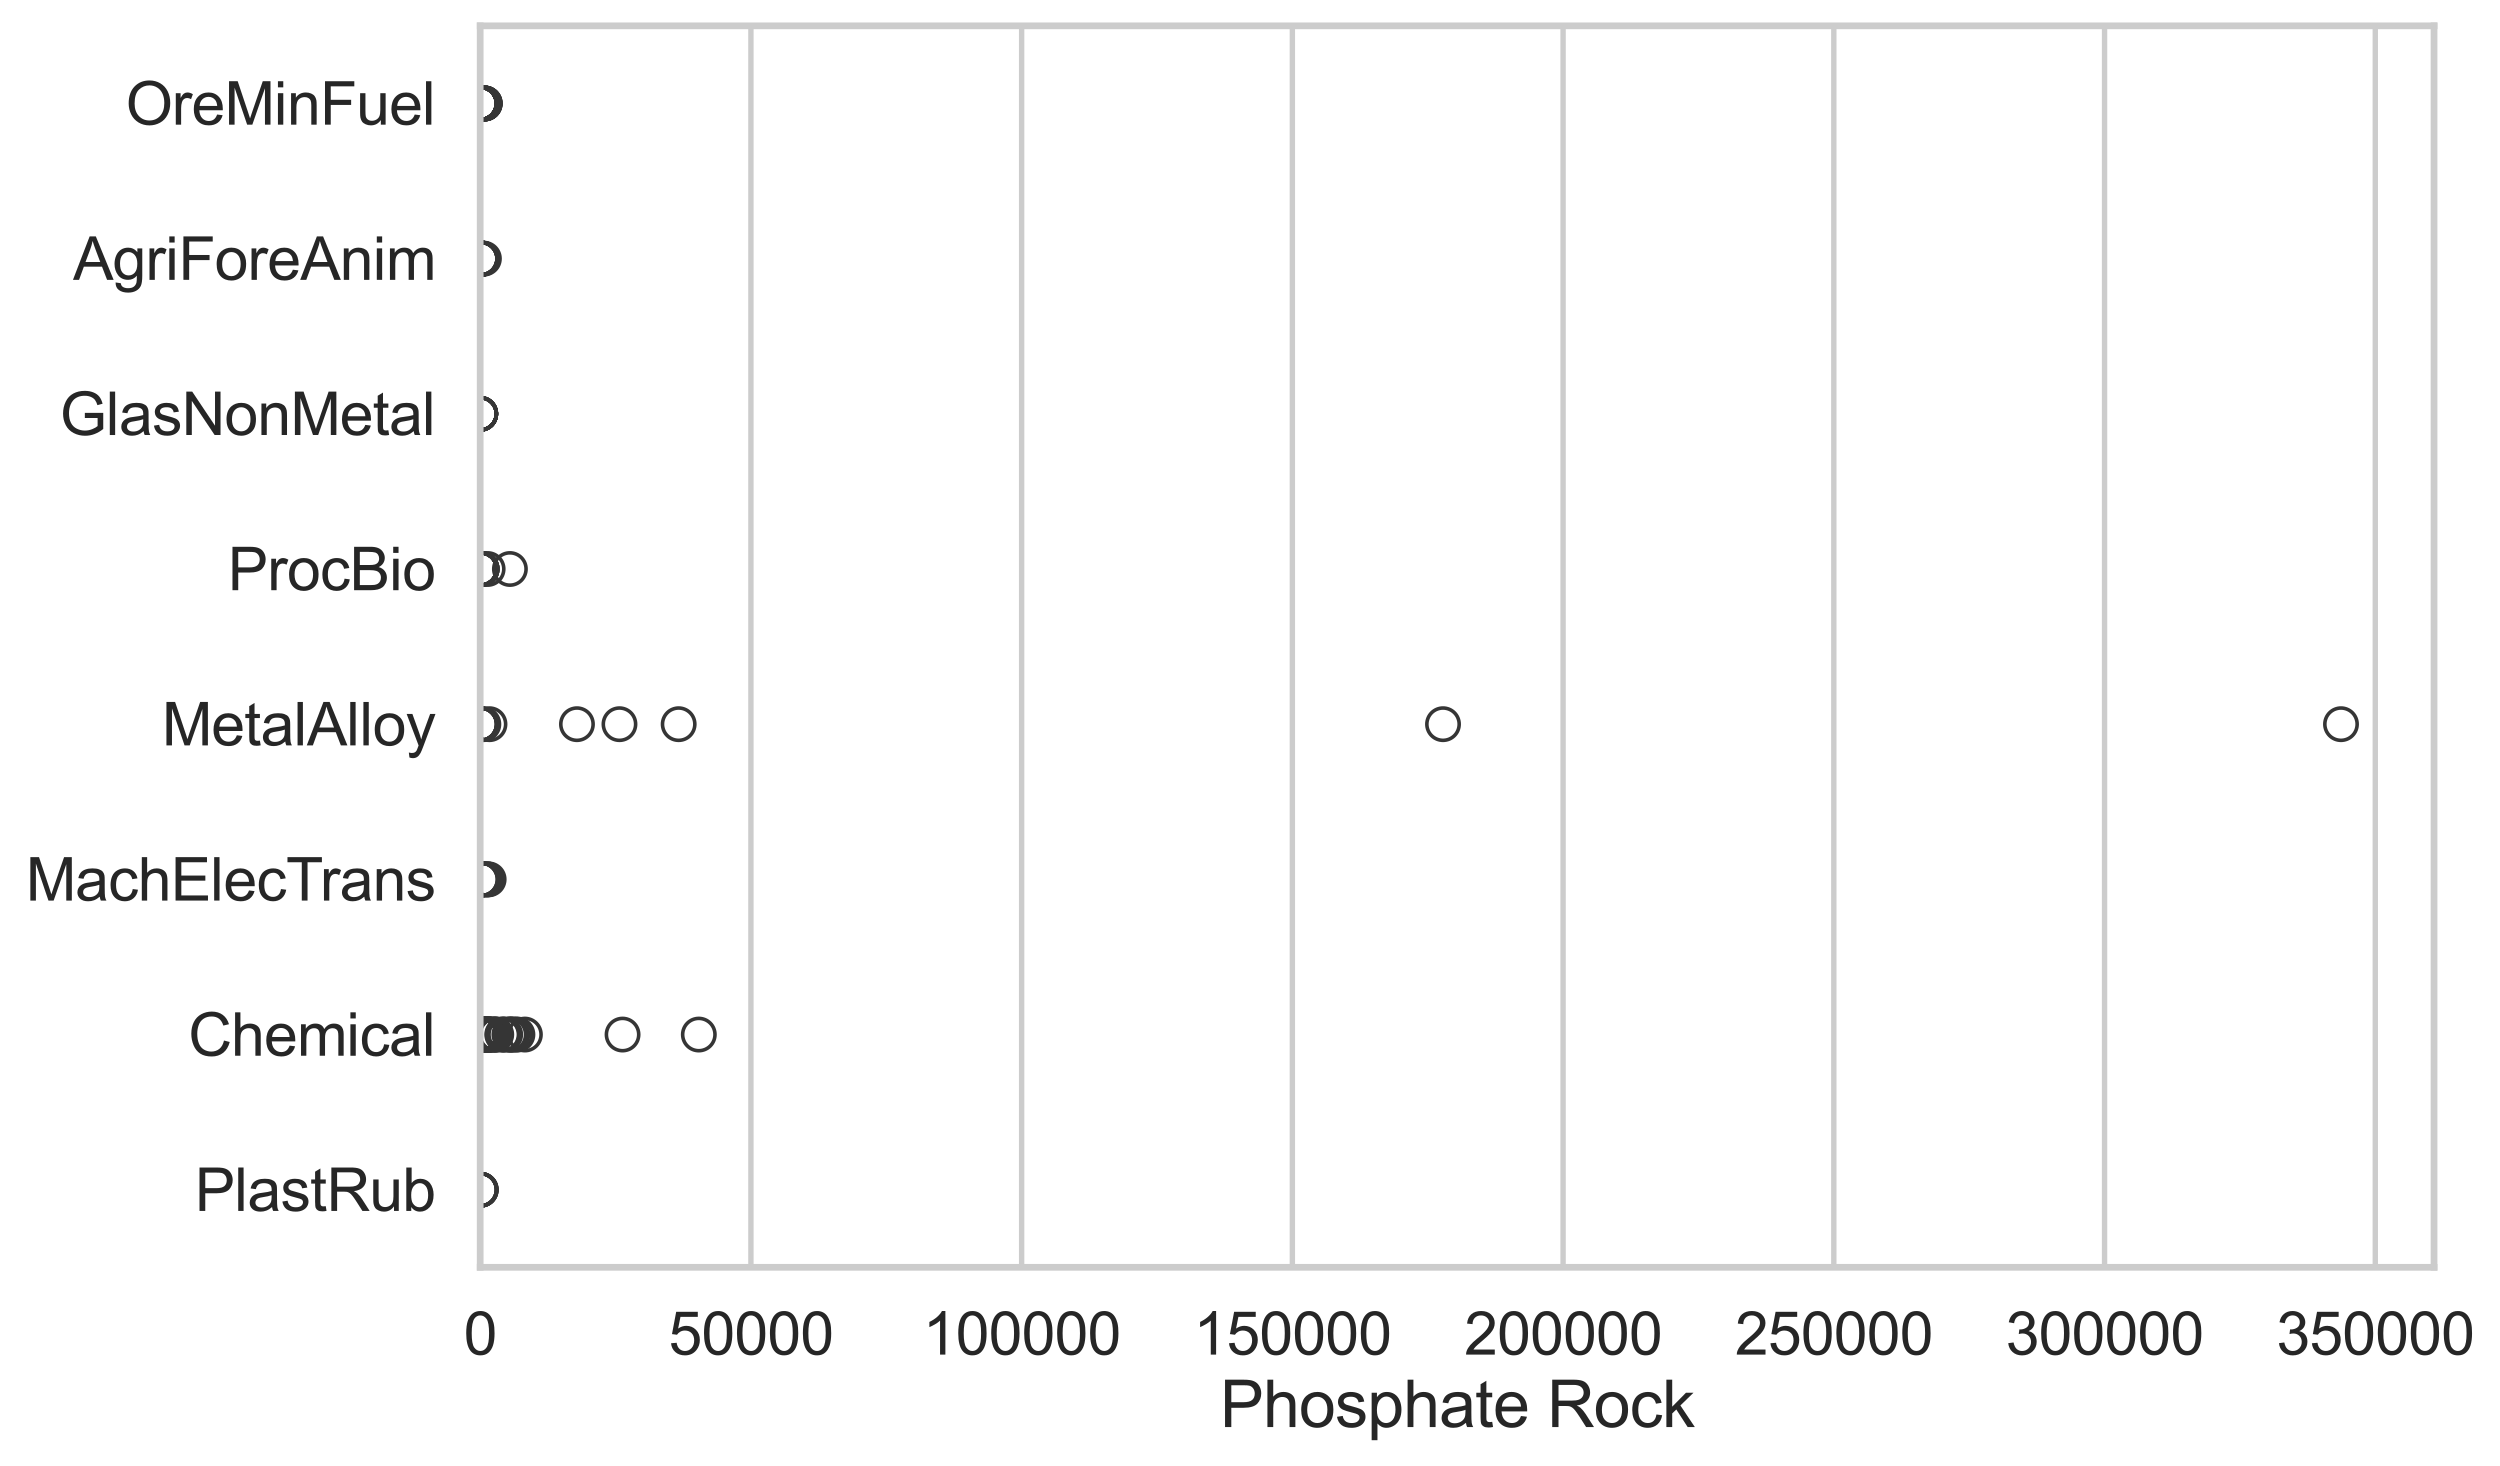 <?xml version="1.0" encoding="utf-8" standalone="no"?>
<!DOCTYPE svg PUBLIC "-//W3C//DTD SVG 1.1//EN"
  "http://www.w3.org/Graphics/SVG/1.1/DTD/svg11.dtd">
<svg xmlns:xlink="http://www.w3.org/1999/xlink" width="696.074pt" height="408.111pt" viewBox="0 0 696.074 408.111" xmlns="http://www.w3.org/2000/svg" version="1.1">
 <defs>
  <style type="text/css">*{stroke-linejoin: round; stroke-linecap: butt}</style>
 </defs>
 <g id="figure_1">
  <g id="patch_1">
   <path d="M 0 408.111 
L 696.074 408.111 
L 696.074 0 
L 0 0 
z
" style="fill: #ffffff"/>
  </g>
  <g id="axes_1">
   <g id="patch_2">
    <path d="M 133.697 352.86 
L 677.707 352.86 
L 677.707 7.2 
L 133.697 7.2 
z
" style="fill: #ffffff"/>
   </g>
   <g id="matplotlib.axis_1">
    <g id="xtick_1">
     <g id="line2d_1">
      <path d="M 133.697 352.86 
L 133.697 7.2 
" clip-path="url(#p3351a16dd7)" style="fill: none; stroke: #cccccc; stroke-width: 1.5; stroke-linecap: round"/>
     </g>
     <g id="text_1">
      <!-- 0 -->
      <g style="fill: #262626" transform="translate(129.109 377.17) scale(0.165 -0.165)">
       <defs>
        <path id="ArialMT-30" d="M 266 2259 
Q 266 3072 433 3567 
Q 600 4063 929 4331 
Q 1259 4600 1759 4600 
Q 2128 4600 2406 4451 
Q 2684 4303 2865 4023 
Q 3047 3744 3150 3342 
Q 3253 2941 3253 2259 
Q 3253 1453 3087 958 
Q 2922 463 2592 192 
Q 2263 -78 1759 -78 
Q 1097 -78 719 397 
Q 266 969 266 2259 
z
M 844 2259 
Q 844 1131 1108 757 
Q 1372 384 1759 384 
Q 2147 384 2411 759 
Q 2675 1134 2675 2259 
Q 2675 3391 2411 3762 
Q 2147 4134 1753 4134 
Q 1366 4134 1134 3806 
Q 844 3388 844 2259 
z
" transform="scale(0.016)"/>
       </defs>
       <use xlink:href="#ArialMT-30"/>
      </g>
     </g>
    </g>
    <g id="xtick_2">
     <g id="line2d_2">
      <path d="M 209.076 352.86 
L 209.076 7.2 
" clip-path="url(#p3351a16dd7)" style="fill: none; stroke: #cccccc; stroke-width: 1.5; stroke-linecap: round"/>
     </g>
     <g id="text_2">
      <!-- 50000 -->
      <g style="fill: #262626" transform="translate(186.137 377.17) scale(0.165 -0.165)">
       <defs>
        <path id="ArialMT-35" d="M 266 1200 
L 856 1250 
Q 922 819 1161 601 
Q 1400 384 1738 384 
Q 2144 384 2425 690 
Q 2706 997 2706 1503 
Q 2706 1984 2436 2262 
Q 2166 2541 1728 2541 
Q 1456 2541 1237 2417 
Q 1019 2294 894 2097 
L 366 2166 
L 809 4519 
L 3088 4519 
L 3088 3981 
L 1259 3981 
L 1013 2750 
Q 1425 3038 1878 3038 
Q 2478 3038 2890 2622 
Q 3303 2206 3303 1553 
Q 3303 931 2941 478 
Q 2500 -78 1738 -78 
Q 1113 -78 717 272 
Q 322 622 266 1200 
z
" transform="scale(0.016)"/>
       </defs>
       <use xlink:href="#ArialMT-35"/>
       <use xlink:href="#ArialMT-30" transform="translate(55.615 0)"/>
       <use xlink:href="#ArialMT-30" transform="translate(111.23 0)"/>
       <use xlink:href="#ArialMT-30" transform="translate(166.846 0)"/>
       <use xlink:href="#ArialMT-30" transform="translate(222.461 0)"/>
      </g>
     </g>
    </g>
    <g id="xtick_3">
     <g id="line2d_3">
      <path d="M 284.454 352.86 
L 284.454 7.2 
" clip-path="url(#p3351a16dd7)" style="fill: none; stroke: #cccccc; stroke-width: 1.5; stroke-linecap: round"/>
     </g>
     <g id="text_3">
      <!-- 100000 -->
      <g style="fill: #262626" transform="translate(256.928 377.17) scale(0.165 -0.165)">
       <defs>
        <path id="ArialMT-31" d="M 2384 0 
L 1822 0 
L 1822 3584 
Q 1619 3391 1289 3197 
Q 959 3003 697 2906 
L 697 3450 
Q 1169 3672 1522 3987 
Q 1875 4303 2022 4600 
L 2384 4600 
L 2384 0 
z
" transform="scale(0.016)"/>
       </defs>
       <use xlink:href="#ArialMT-31"/>
       <use xlink:href="#ArialMT-30" transform="translate(55.615 0)"/>
       <use xlink:href="#ArialMT-30" transform="translate(111.23 0)"/>
       <use xlink:href="#ArialMT-30" transform="translate(166.846 0)"/>
       <use xlink:href="#ArialMT-30" transform="translate(222.461 0)"/>
       <use xlink:href="#ArialMT-30" transform="translate(278.076 0)"/>
      </g>
     </g>
    </g>
    <g id="xtick_4">
     <g id="line2d_4">
      <path d="M 359.833 352.86 
L 359.833 7.2 
" clip-path="url(#p3351a16dd7)" style="fill: none; stroke: #cccccc; stroke-width: 1.5; stroke-linecap: round"/>
     </g>
     <g id="text_4">
      <!-- 150000 -->
      <g style="fill: #262626" transform="translate(332.306 377.17) scale(0.165 -0.165)">
       <use xlink:href="#ArialMT-31"/>
       <use xlink:href="#ArialMT-35" transform="translate(55.615 0)"/>
       <use xlink:href="#ArialMT-30" transform="translate(111.23 0)"/>
       <use xlink:href="#ArialMT-30" transform="translate(166.846 0)"/>
       <use xlink:href="#ArialMT-30" transform="translate(222.461 0)"/>
       <use xlink:href="#ArialMT-30" transform="translate(278.076 0)"/>
      </g>
     </g>
    </g>
    <g id="xtick_5">
     <g id="line2d_5">
      <path d="M 435.212 352.86 
L 435.212 7.2 
" clip-path="url(#p3351a16dd7)" style="fill: none; stroke: #cccccc; stroke-width: 1.5; stroke-linecap: round"/>
     </g>
     <g id="text_5">
      <!-- 200000 -->
      <g style="fill: #262626" transform="translate(407.685 377.17) scale(0.165 -0.165)">
       <defs>
        <path id="ArialMT-32" d="M 3222 541 
L 3222 0 
L 194 0 
Q 188 203 259 391 
Q 375 700 629 1000 
Q 884 1300 1366 1694 
Q 2113 2306 2375 2664 
Q 2638 3022 2638 3341 
Q 2638 3675 2398 3904 
Q 2159 4134 1775 4134 
Q 1369 4134 1125 3890 
Q 881 3647 878 3216 
L 300 3275 
Q 359 3922 746 4261 
Q 1134 4600 1788 4600 
Q 2447 4600 2831 4234 
Q 3216 3869 3216 3328 
Q 3216 3053 3103 2787 
Q 2991 2522 2730 2228 
Q 2469 1934 1863 1422 
Q 1356 997 1212 845 
Q 1069 694 975 541 
L 3222 541 
z
" transform="scale(0.016)"/>
       </defs>
       <use xlink:href="#ArialMT-32"/>
       <use xlink:href="#ArialMT-30" transform="translate(55.615 0)"/>
       <use xlink:href="#ArialMT-30" transform="translate(111.23 0)"/>
       <use xlink:href="#ArialMT-30" transform="translate(166.846 0)"/>
       <use xlink:href="#ArialMT-30" transform="translate(222.461 0)"/>
       <use xlink:href="#ArialMT-30" transform="translate(278.076 0)"/>
      </g>
     </g>
    </g>
    <g id="xtick_6">
     <g id="line2d_6">
      <path d="M 510.59 352.86 
L 510.59 7.2 
" clip-path="url(#p3351a16dd7)" style="fill: none; stroke: #cccccc; stroke-width: 1.5; stroke-linecap: round"/>
     </g>
     <g id="text_6">
      <!-- 250000 -->
      <g style="fill: #262626" transform="translate(483.064 377.17) scale(0.165 -0.165)">
       <use xlink:href="#ArialMT-32"/>
       <use xlink:href="#ArialMT-35" transform="translate(55.615 0)"/>
       <use xlink:href="#ArialMT-30" transform="translate(111.23 0)"/>
       <use xlink:href="#ArialMT-30" transform="translate(166.846 0)"/>
       <use xlink:href="#ArialMT-30" transform="translate(222.461 0)"/>
       <use xlink:href="#ArialMT-30" transform="translate(278.076 0)"/>
      </g>
     </g>
    </g>
    <g id="xtick_7">
     <g id="line2d_7">
      <path d="M 585.969 352.86 
L 585.969 7.2 
" clip-path="url(#p3351a16dd7)" style="fill: none; stroke: #cccccc; stroke-width: 1.5; stroke-linecap: round"/>
     </g>
     <g id="text_7">
      <!-- 300000 -->
      <g style="fill: #262626" transform="translate(558.442 377.17) scale(0.165 -0.165)">
       <defs>
        <path id="ArialMT-33" d="M 269 1209 
L 831 1284 
Q 928 806 1161 595 
Q 1394 384 1728 384 
Q 2125 384 2398 659 
Q 2672 934 2672 1341 
Q 2672 1728 2419 1979 
Q 2166 2231 1775 2231 
Q 1616 2231 1378 2169 
L 1441 2663 
Q 1497 2656 1531 2656 
Q 1891 2656 2178 2843 
Q 2466 3031 2466 3422 
Q 2466 3731 2256 3934 
Q 2047 4138 1716 4138 
Q 1388 4138 1169 3931 
Q 950 3725 888 3313 
L 325 3413 
Q 428 3978 793 4289 
Q 1159 4600 1703 4600 
Q 2078 4600 2393 4439 
Q 2709 4278 2876 4000 
Q 3044 3722 3044 3409 
Q 3044 3113 2884 2869 
Q 2725 2625 2413 2481 
Q 2819 2388 3044 2092 
Q 3269 1797 3269 1353 
Q 3269 753 2831 336 
Q 2394 -81 1725 -81 
Q 1122 -81 723 278 
Q 325 638 269 1209 
z
" transform="scale(0.016)"/>
       </defs>
       <use xlink:href="#ArialMT-33"/>
       <use xlink:href="#ArialMT-30" transform="translate(55.615 0)"/>
       <use xlink:href="#ArialMT-30" transform="translate(111.23 0)"/>
       <use xlink:href="#ArialMT-30" transform="translate(166.846 0)"/>
       <use xlink:href="#ArialMT-30" transform="translate(222.461 0)"/>
       <use xlink:href="#ArialMT-30" transform="translate(278.076 0)"/>
      </g>
     </g>
    </g>
    <g id="xtick_8">
     <g id="line2d_8">
      <path d="M 661.348 352.86 
L 661.348 7.2 
" clip-path="url(#p3351a16dd7)" style="fill: none; stroke: #cccccc; stroke-width: 1.5; stroke-linecap: round"/>
     </g>
     <g id="text_8">
      <!-- 350000 -->
      <g style="fill: #262626" transform="translate(633.821 377.17) scale(0.165 -0.165)">
       <use xlink:href="#ArialMT-33"/>
       <use xlink:href="#ArialMT-35" transform="translate(55.615 0)"/>
       <use xlink:href="#ArialMT-30" transform="translate(111.23 0)"/>
       <use xlink:href="#ArialMT-30" transform="translate(166.846 0)"/>
       <use xlink:href="#ArialMT-30" transform="translate(222.461 0)"/>
       <use xlink:href="#ArialMT-30" transform="translate(278.076 0)"/>
      </g>
     </g>
    </g>
    <g id="text_9">
     <!-- Phosphate Rock -->
     <g style="fill: #262626" transform="translate(339.665 397.334) scale(0.18 -0.18)">
      <defs>
       <path id="ArialMT-50" d="M 494 0 
L 494 4581 
L 2222 4581 
Q 2678 4581 2919 4538 
Q 3256 4481 3484 4323 
Q 3713 4166 3852 3881 
Q 3991 3597 3991 3256 
Q 3991 2672 3619 2267 
Q 3247 1863 2275 1863 
L 1100 1863 
L 1100 0 
L 494 0 
z
M 1100 2403 
L 2284 2403 
Q 2872 2403 3119 2622 
Q 3366 2841 3366 3238 
Q 3366 3525 3220 3729 
Q 3075 3934 2838 4000 
Q 2684 4041 2272 4041 
L 1100 4041 
L 1100 2403 
z
" transform="scale(0.016)"/>
       <path id="ArialMT-68" d="M 422 0 
L 422 4581 
L 984 4581 
L 984 2938 
Q 1378 3394 1978 3394 
Q 2347 3394 2619 3248 
Q 2891 3103 3008 2847 
Q 3125 2591 3125 2103 
L 3125 0 
L 2563 0 
L 2563 2103 
Q 2563 2525 2380 2717 
Q 2197 2909 1863 2909 
Q 1613 2909 1392 2779 
Q 1172 2650 1078 2428 
Q 984 2206 984 1816 
L 984 0 
L 422 0 
z
" transform="scale(0.016)"/>
       <path id="ArialMT-6f" d="M 213 1659 
Q 213 2581 725 3025 
Q 1153 3394 1769 3394 
Q 2453 3394 2887 2945 
Q 3322 2497 3322 1706 
Q 3322 1066 3130 698 
Q 2938 331 2570 128 
Q 2203 -75 1769 -75 
Q 1072 -75 642 372 
Q 213 819 213 1659 
z
M 791 1659 
Q 791 1022 1069 705 
Q 1347 388 1769 388 
Q 2188 388 2466 706 
Q 2744 1025 2744 1678 
Q 2744 2294 2464 2611 
Q 2184 2928 1769 2928 
Q 1347 2928 1069 2612 
Q 791 2297 791 1659 
z
" transform="scale(0.016)"/>
       <path id="ArialMT-73" d="M 197 991 
L 753 1078 
Q 800 744 1014 566 
Q 1228 388 1613 388 
Q 2000 388 2187 545 
Q 2375 703 2375 916 
Q 2375 1106 2209 1216 
Q 2094 1291 1634 1406 
Q 1016 1563 777 1677 
Q 538 1791 414 1992 
Q 291 2194 291 2438 
Q 291 2659 392 2848 
Q 494 3038 669 3163 
Q 800 3259 1026 3326 
Q 1253 3394 1513 3394 
Q 1903 3394 2198 3281 
Q 2494 3169 2634 2976 
Q 2775 2784 2828 2463 
L 2278 2388 
Q 2241 2644 2061 2787 
Q 1881 2931 1553 2931 
Q 1166 2931 1000 2803 
Q 834 2675 834 2503 
Q 834 2394 903 2306 
Q 972 2216 1119 2156 
Q 1203 2125 1616 2013 
Q 2213 1853 2448 1751 
Q 2684 1650 2818 1456 
Q 2953 1263 2953 975 
Q 2953 694 2789 445 
Q 2625 197 2315 61 
Q 2006 -75 1616 -75 
Q 969 -75 630 194 
Q 291 463 197 991 
z
" transform="scale(0.016)"/>
       <path id="ArialMT-70" d="M 422 -1272 
L 422 3319 
L 934 3319 
L 934 2888 
Q 1116 3141 1344 3267 
Q 1572 3394 1897 3394 
Q 2322 3394 2647 3175 
Q 2972 2956 3137 2557 
Q 3303 2159 3303 1684 
Q 3303 1175 3120 767 
Q 2938 359 2589 142 
Q 2241 -75 1856 -75 
Q 1575 -75 1351 44 
Q 1128 163 984 344 
L 984 -1272 
L 422 -1272 
z
M 931 1641 
Q 931 1000 1190 694 
Q 1450 388 1819 388 
Q 2194 388 2461 705 
Q 2728 1022 2728 1688 
Q 2728 2322 2467 2637 
Q 2206 2953 1844 2953 
Q 1484 2953 1207 2617 
Q 931 2281 931 1641 
z
" transform="scale(0.016)"/>
       <path id="ArialMT-61" d="M 2588 409 
Q 2275 144 1986 34 
Q 1697 -75 1366 -75 
Q 819 -75 525 192 
Q 231 459 231 875 
Q 231 1119 342 1320 
Q 453 1522 633 1644 
Q 813 1766 1038 1828 
Q 1203 1872 1538 1913 
Q 2219 1994 2541 2106 
Q 2544 2222 2544 2253 
Q 2544 2597 2384 2738 
Q 2169 2928 1744 2928 
Q 1347 2928 1158 2789 
Q 969 2650 878 2297 
L 328 2372 
Q 403 2725 575 2942 
Q 747 3159 1072 3276 
Q 1397 3394 1825 3394 
Q 2250 3394 2515 3294 
Q 2781 3194 2906 3042 
Q 3031 2891 3081 2659 
Q 3109 2516 3109 2141 
L 3109 1391 
Q 3109 606 3145 398 
Q 3181 191 3288 0 
L 2700 0 
Q 2613 175 2588 409 
z
M 2541 1666 
Q 2234 1541 1622 1453 
Q 1275 1403 1131 1340 
Q 988 1278 909 1158 
Q 831 1038 831 891 
Q 831 666 1001 516 
Q 1172 366 1500 366 
Q 1825 366 2078 508 
Q 2331 650 2450 897 
Q 2541 1088 2541 1459 
L 2541 1666 
z
" transform="scale(0.016)"/>
       <path id="ArialMT-74" d="M 1650 503 
L 1731 6 
Q 1494 -44 1306 -44 
Q 1000 -44 831 53 
Q 663 150 594 308 
Q 525 466 525 972 
L 525 2881 
L 113 2881 
L 113 3319 
L 525 3319 
L 525 4141 
L 1084 4478 
L 1084 3319 
L 1650 3319 
L 1650 2881 
L 1084 2881 
L 1084 941 
Q 1084 700 1114 631 
Q 1144 563 1211 522 
Q 1278 481 1403 481 
Q 1497 481 1650 503 
z
" transform="scale(0.016)"/>
       <path id="ArialMT-65" d="M 2694 1069 
L 3275 997 
Q 3138 488 2766 206 
Q 2394 -75 1816 -75 
Q 1088 -75 661 373 
Q 234 822 234 1631 
Q 234 2469 665 2931 
Q 1097 3394 1784 3394 
Q 2450 3394 2872 2941 
Q 3294 2488 3294 1666 
Q 3294 1616 3291 1516 
L 816 1516 
Q 847 969 1125 678 
Q 1403 388 1819 388 
Q 2128 388 2347 550 
Q 2566 713 2694 1069 
z
M 847 1978 
L 2700 1978 
Q 2663 2397 2488 2606 
Q 2219 2931 1791 2931 
Q 1403 2931 1139 2672 
Q 875 2413 847 1978 
z
" transform="scale(0.016)"/>
       <path id="ArialMT-20" transform="scale(0.016)"/>
       <path id="ArialMT-52" d="M 503 0 
L 503 4581 
L 2534 4581 
Q 3147 4581 3465 4457 
Q 3784 4334 3975 4021 
Q 4166 3709 4166 3331 
Q 4166 2844 3850 2509 
Q 3534 2175 2875 2084 
Q 3116 1969 3241 1856 
Q 3506 1613 3744 1247 
L 4541 0 
L 3778 0 
L 3172 953 
Q 2906 1366 2734 1584 
Q 2563 1803 2427 1890 
Q 2291 1978 2150 2013 
Q 2047 2034 1813 2034 
L 1109 2034 
L 1109 0 
L 503 0 
z
M 1109 2559 
L 2413 2559 
Q 2828 2559 3062 2645 
Q 3297 2731 3419 2920 
Q 3541 3109 3541 3331 
Q 3541 3656 3305 3865 
Q 3069 4075 2559 4075 
L 1109 4075 
L 1109 2559 
z
" transform="scale(0.016)"/>
       <path id="ArialMT-63" d="M 2588 1216 
L 3141 1144 
Q 3050 572 2676 248 
Q 2303 -75 1759 -75 
Q 1078 -75 664 370 
Q 250 816 250 1647 
Q 250 2184 428 2587 
Q 606 2991 970 3192 
Q 1334 3394 1763 3394 
Q 2303 3394 2647 3120 
Q 2991 2847 3088 2344 
L 2541 2259 
Q 2463 2594 2264 2762 
Q 2066 2931 1784 2931 
Q 1359 2931 1093 2626 
Q 828 2322 828 1663 
Q 828 994 1084 691 
Q 1341 388 1753 388 
Q 2084 388 2306 591 
Q 2528 794 2588 1216 
z
" transform="scale(0.016)"/>
       <path id="ArialMT-6b" d="M 425 0 
L 425 4581 
L 988 4581 
L 988 1969 
L 2319 3319 
L 3047 3319 
L 1778 2088 
L 3175 0 
L 2481 0 
L 1384 1697 
L 988 1316 
L 988 0 
L 425 0 
z
" transform="scale(0.016)"/>
      </defs>
      <use xlink:href="#ArialMT-50"/>
      <use xlink:href="#ArialMT-68" transform="translate(66.699 0)"/>
      <use xlink:href="#ArialMT-6f" transform="translate(122.314 0)"/>
      <use xlink:href="#ArialMT-73" transform="translate(177.93 0)"/>
      <use xlink:href="#ArialMT-70" transform="translate(227.93 0)"/>
      <use xlink:href="#ArialMT-68" transform="translate(283.545 0)"/>
      <use xlink:href="#ArialMT-61" transform="translate(339.16 0)"/>
      <use xlink:href="#ArialMT-74" transform="translate(394.775 0)"/>
      <use xlink:href="#ArialMT-65" transform="translate(422.559 0)"/>
      <use xlink:href="#ArialMT-20" transform="translate(478.174 0)"/>
      <use xlink:href="#ArialMT-52" transform="translate(505.957 0)"/>
      <use xlink:href="#ArialMT-6f" transform="translate(578.174 0)"/>
      <use xlink:href="#ArialMT-63" transform="translate(633.789 0)"/>
      <use xlink:href="#ArialMT-6b" transform="translate(683.789 0)"/>
     </g>
    </g>
   </g>
   <g id="matplotlib.axis_2">
    <g id="ytick_1">
     <g id="text_10">
      <!-- OreMinFuel -->
      <g style="fill: #262626" transform="translate(35.013 34.709) scale(0.165 -0.165)">
       <defs>
        <path id="ArialMT-4f" d="M 309 2231 
Q 309 3372 921 4017 
Q 1534 4663 2503 4663 
Q 3138 4663 3647 4359 
Q 4156 4056 4423 3514 
Q 4691 2972 4691 2284 
Q 4691 1588 4409 1038 
Q 4128 488 3612 205 
Q 3097 -78 2500 -78 
Q 1853 -78 1343 234 
Q 834 547 571 1087 
Q 309 1628 309 2231 
z
M 934 2222 
Q 934 1394 1379 917 
Q 1825 441 2497 441 
Q 3181 441 3623 922 
Q 4066 1403 4066 2288 
Q 4066 2847 3877 3264 
Q 3688 3681 3323 3911 
Q 2959 4141 2506 4141 
Q 1863 4141 1398 3698 
Q 934 3256 934 2222 
z
" transform="scale(0.016)"/>
        <path id="ArialMT-72" d="M 416 0 
L 416 3319 
L 922 3319 
L 922 2816 
Q 1116 3169 1280 3281 
Q 1444 3394 1641 3394 
Q 1925 3394 2219 3213 
L 2025 2691 
Q 1819 2813 1613 2813 
Q 1428 2813 1281 2702 
Q 1134 2591 1072 2394 
Q 978 2094 978 1738 
L 978 0 
L 416 0 
z
" transform="scale(0.016)"/>
        <path id="ArialMT-4d" d="M 475 0 
L 475 4581 
L 1388 4581 
L 2472 1338 
Q 2622 884 2691 659 
Q 2769 909 2934 1394 
L 4031 4581 
L 4847 4581 
L 4847 0 
L 4263 0 
L 4263 3834 
L 2931 0 
L 2384 0 
L 1059 3900 
L 1059 0 
L 475 0 
z
" transform="scale(0.016)"/>
        <path id="ArialMT-69" d="M 425 3934 
L 425 4581 
L 988 4581 
L 988 3934 
L 425 3934 
z
M 425 0 
L 425 3319 
L 988 3319 
L 988 0 
L 425 0 
z
" transform="scale(0.016)"/>
        <path id="ArialMT-6e" d="M 422 0 
L 422 3319 
L 928 3319 
L 928 2847 
Q 1294 3394 1984 3394 
Q 2284 3394 2536 3286 
Q 2788 3178 2913 3003 
Q 3038 2828 3088 2588 
Q 3119 2431 3119 2041 
L 3119 0 
L 2556 0 
L 2556 2019 
Q 2556 2363 2490 2533 
Q 2425 2703 2258 2804 
Q 2091 2906 1866 2906 
Q 1506 2906 1245 2678 
Q 984 2450 984 1813 
L 984 0 
L 422 0 
z
" transform="scale(0.016)"/>
        <path id="ArialMT-46" d="M 525 0 
L 525 4581 
L 3616 4581 
L 3616 4041 
L 1131 4041 
L 1131 2622 
L 3281 2622 
L 3281 2081 
L 1131 2081 
L 1131 0 
L 525 0 
z
" transform="scale(0.016)"/>
        <path id="ArialMT-75" d="M 2597 0 
L 2597 488 
Q 2209 -75 1544 -75 
Q 1250 -75 995 37 
Q 741 150 617 320 
Q 494 491 444 738 
Q 409 903 409 1263 
L 409 3319 
L 972 3319 
L 972 1478 
Q 972 1038 1006 884 
Q 1059 663 1231 536 
Q 1403 409 1656 409 
Q 1909 409 2131 539 
Q 2353 669 2445 892 
Q 2538 1116 2538 1541 
L 2538 3319 
L 3100 3319 
L 3100 0 
L 2597 0 
z
" transform="scale(0.016)"/>
        <path id="ArialMT-6c" d="M 409 0 
L 409 4581 
L 972 4581 
L 972 0 
L 409 0 
z
" transform="scale(0.016)"/>
       </defs>
       <use xlink:href="#ArialMT-4f"/>
       <use xlink:href="#ArialMT-72" transform="translate(77.783 0)"/>
       <use xlink:href="#ArialMT-65" transform="translate(111.084 0)"/>
       <use xlink:href="#ArialMT-4d" transform="translate(166.699 0)"/>
       <use xlink:href="#ArialMT-69" transform="translate(250 0)"/>
       <use xlink:href="#ArialMT-6e" transform="translate(272.217 0)"/>
       <use xlink:href="#ArialMT-46" transform="translate(327.832 0)"/>
       <use xlink:href="#ArialMT-75" transform="translate(388.916 0)"/>
       <use xlink:href="#ArialMT-65" transform="translate(444.531 0)"/>
       <use xlink:href="#ArialMT-6c" transform="translate(500.146 0)"/>
      </g>
     </g>
    </g>
    <g id="ytick_2">
     <g id="text_11">
      <!-- AgriForeAnim -->
      <g style="fill: #262626" transform="translate(20.341 77.916) scale(0.165 -0.165)">
       <defs>
        <path id="ArialMT-41" d="M -9 0 
L 1750 4581 
L 2403 4581 
L 4278 0 
L 3588 0 
L 3053 1388 
L 1138 1388 
L 634 0 
L -9 0 
z
M 1313 1881 
L 2866 1881 
L 2388 3150 
Q 2169 3728 2063 4100 
Q 1975 3659 1816 3225 
L 1313 1881 
z
" transform="scale(0.016)"/>
        <path id="ArialMT-67" d="M 319 -275 
L 866 -356 
Q 900 -609 1056 -725 
Q 1266 -881 1628 -881 
Q 2019 -881 2231 -725 
Q 2444 -569 2519 -288 
Q 2563 -116 2559 434 
Q 2191 0 1641 0 
Q 956 0 581 494 
Q 206 988 206 1678 
Q 206 2153 378 2554 
Q 550 2956 876 3175 
Q 1203 3394 1644 3394 
Q 2231 3394 2613 2919 
L 2613 3319 
L 3131 3319 
L 3131 450 
Q 3131 -325 2973 -648 
Q 2816 -972 2473 -1159 
Q 2131 -1347 1631 -1347 
Q 1038 -1347 672 -1080 
Q 306 -813 319 -275 
z
M 784 1719 
Q 784 1066 1043 766 
Q 1303 466 1694 466 
Q 2081 466 2343 764 
Q 2606 1063 2606 1700 
Q 2606 2309 2336 2618 
Q 2066 2928 1684 2928 
Q 1309 2928 1046 2623 
Q 784 2319 784 1719 
z
" transform="scale(0.016)"/>
        <path id="ArialMT-6d" d="M 422 0 
L 422 3319 
L 925 3319 
L 925 2853 
Q 1081 3097 1340 3245 
Q 1600 3394 1931 3394 
Q 2300 3394 2536 3241 
Q 2772 3088 2869 2813 
Q 3263 3394 3894 3394 
Q 4388 3394 4653 3120 
Q 4919 2847 4919 2278 
L 4919 0 
L 4359 0 
L 4359 2091 
Q 4359 2428 4304 2576 
Q 4250 2725 4106 2815 
Q 3963 2906 3769 2906 
Q 3419 2906 3187 2673 
Q 2956 2441 2956 1928 
L 2956 0 
L 2394 0 
L 2394 2156 
Q 2394 2531 2256 2718 
Q 2119 2906 1806 2906 
Q 1569 2906 1367 2781 
Q 1166 2656 1075 2415 
Q 984 2175 984 1722 
L 984 0 
L 422 0 
z
" transform="scale(0.016)"/>
       </defs>
       <use xlink:href="#ArialMT-41"/>
       <use xlink:href="#ArialMT-67" transform="translate(66.699 0)"/>
       <use xlink:href="#ArialMT-72" transform="translate(122.314 0)"/>
       <use xlink:href="#ArialMT-69" transform="translate(155.615 0)"/>
       <use xlink:href="#ArialMT-46" transform="translate(177.832 0)"/>
       <use xlink:href="#ArialMT-6f" transform="translate(238.916 0)"/>
       <use xlink:href="#ArialMT-72" transform="translate(294.531 0)"/>
       <use xlink:href="#ArialMT-65" transform="translate(327.832 0)"/>
       <use xlink:href="#ArialMT-41" transform="translate(383.447 0)"/>
       <use xlink:href="#ArialMT-6e" transform="translate(450.146 0)"/>
       <use xlink:href="#ArialMT-69" transform="translate(505.762 0)"/>
       <use xlink:href="#ArialMT-6d" transform="translate(527.979 0)"/>
      </g>
     </g>
    </g>
    <g id="ytick_3">
     <g id="text_12">
      <!-- GlasNonMetal -->
      <g style="fill: #262626" transform="translate(16.659 121.124) scale(0.165 -0.165)">
       <defs>
        <path id="ArialMT-47" d="M 2638 1797 
L 2638 2334 
L 4578 2338 
L 4578 638 
Q 4131 281 3656 101 
Q 3181 -78 2681 -78 
Q 2006 -78 1454 211 
Q 903 500 622 1047 
Q 341 1594 341 2269 
Q 341 2938 620 3517 
Q 900 4097 1425 4378 
Q 1950 4659 2634 4659 
Q 3131 4659 3532 4498 
Q 3934 4338 4162 4050 
Q 4391 3763 4509 3300 
L 3963 3150 
Q 3859 3500 3706 3700 
Q 3553 3900 3268 4020 
Q 2984 4141 2638 4141 
Q 2222 4141 1919 4014 
Q 1616 3888 1430 3681 
Q 1244 3475 1141 3228 
Q 966 2803 966 2306 
Q 966 1694 1177 1281 
Q 1388 869 1791 669 
Q 2194 469 2647 469 
Q 3041 469 3416 620 
Q 3791 772 3984 944 
L 3984 1797 
L 2638 1797 
z
" transform="scale(0.016)"/>
        <path id="ArialMT-4e" d="M 488 0 
L 488 4581 
L 1109 4581 
L 3516 984 
L 3516 4581 
L 4097 4581 
L 4097 0 
L 3475 0 
L 1069 3600 
L 1069 0 
L 488 0 
z
" transform="scale(0.016)"/>
       </defs>
       <use xlink:href="#ArialMT-47"/>
       <use xlink:href="#ArialMT-6c" transform="translate(77.783 0)"/>
       <use xlink:href="#ArialMT-61" transform="translate(100 0)"/>
       <use xlink:href="#ArialMT-73" transform="translate(155.615 0)"/>
       <use xlink:href="#ArialMT-4e" transform="translate(205.615 0)"/>
       <use xlink:href="#ArialMT-6f" transform="translate(277.832 0)"/>
       <use xlink:href="#ArialMT-6e" transform="translate(333.447 0)"/>
       <use xlink:href="#ArialMT-4d" transform="translate(389.062 0)"/>
       <use xlink:href="#ArialMT-65" transform="translate(472.363 0)"/>
       <use xlink:href="#ArialMT-74" transform="translate(527.979 0)"/>
       <use xlink:href="#ArialMT-61" transform="translate(555.762 0)"/>
       <use xlink:href="#ArialMT-6c" transform="translate(611.377 0)"/>
      </g>
     </g>
    </g>
    <g id="ytick_4">
     <g id="text_13">
      <!-- ProcBio -->
      <g style="fill: #262626" transform="translate(63.424 164.331) scale(0.165 -0.165)">
       <defs>
        <path id="ArialMT-42" d="M 469 0 
L 469 4581 
L 2188 4581 
Q 2713 4581 3030 4442 
Q 3347 4303 3526 4014 
Q 3706 3725 3706 3409 
Q 3706 3116 3547 2856 
Q 3388 2597 3066 2438 
Q 3481 2316 3704 2022 
Q 3928 1728 3928 1328 
Q 3928 1006 3792 729 
Q 3656 453 3456 303 
Q 3256 153 2954 76 
Q 2653 0 2216 0 
L 469 0 
z
M 1075 2656 
L 2066 2656 
Q 2469 2656 2644 2709 
Q 2875 2778 2992 2937 
Q 3109 3097 3109 3338 
Q 3109 3566 3000 3739 
Q 2891 3913 2687 3977 
Q 2484 4041 1991 4041 
L 1075 4041 
L 1075 2656 
z
M 1075 541 
L 2216 541 
Q 2509 541 2628 563 
Q 2838 600 2978 687 
Q 3119 775 3209 942 
Q 3300 1109 3300 1328 
Q 3300 1584 3169 1773 
Q 3038 1963 2805 2039 
Q 2572 2116 2134 2116 
L 1075 2116 
L 1075 541 
z
" transform="scale(0.016)"/>
       </defs>
       <use xlink:href="#ArialMT-50"/>
       <use xlink:href="#ArialMT-72" transform="translate(66.699 0)"/>
       <use xlink:href="#ArialMT-6f" transform="translate(100 0)"/>
       <use xlink:href="#ArialMT-63" transform="translate(155.615 0)"/>
       <use xlink:href="#ArialMT-42" transform="translate(205.615 0)"/>
       <use xlink:href="#ArialMT-69" transform="translate(272.314 0)"/>
       <use xlink:href="#ArialMT-6f" transform="translate(294.531 0)"/>
      </g>
     </g>
    </g>
    <g id="ytick_5">
     <g id="text_14">
      <!-- MetalAlloy -->
      <g style="fill: #262626" transform="translate(45.088 207.539) scale(0.165 -0.165)">
       <defs>
        <path id="ArialMT-79" d="M 397 -1278 
L 334 -750 
Q 519 -800 656 -800 
Q 844 -800 956 -737 
Q 1069 -675 1141 -563 
Q 1194 -478 1313 -144 
Q 1328 -97 1363 -6 
L 103 3319 
L 709 3319 
L 1400 1397 
Q 1534 1031 1641 628 
Q 1738 1016 1872 1384 
L 2581 3319 
L 3144 3319 
L 1881 -56 
Q 1678 -603 1566 -809 
Q 1416 -1088 1222 -1217 
Q 1028 -1347 759 -1347 
Q 597 -1347 397 -1278 
z
" transform="scale(0.016)"/>
       </defs>
       <use xlink:href="#ArialMT-4d"/>
       <use xlink:href="#ArialMT-65" transform="translate(83.301 0)"/>
       <use xlink:href="#ArialMT-74" transform="translate(138.916 0)"/>
       <use xlink:href="#ArialMT-61" transform="translate(166.699 0)"/>
       <use xlink:href="#ArialMT-6c" transform="translate(222.314 0)"/>
       <use xlink:href="#ArialMT-41" transform="translate(244.531 0)"/>
       <use xlink:href="#ArialMT-6c" transform="translate(311.23 0)"/>
       <use xlink:href="#ArialMT-6c" transform="translate(333.447 0)"/>
       <use xlink:href="#ArialMT-6f" transform="translate(355.664 0)"/>
       <use xlink:href="#ArialMT-79" transform="translate(411.279 0)"/>
      </g>
     </g>
    </g>
    <g id="ytick_6">
     <g id="text_15">
      <!-- MachElecTrans -->
      <g style="fill: #262626" transform="translate(7.2 250.746) scale(0.165 -0.165)">
       <defs>
        <path id="ArialMT-45" d="M 506 0 
L 506 4581 
L 3819 4581 
L 3819 4041 
L 1113 4041 
L 1113 2638 
L 3647 2638 
L 3647 2100 
L 1113 2100 
L 1113 541 
L 3925 541 
L 3925 0 
L 506 0 
z
" transform="scale(0.016)"/>
        <path id="ArialMT-54" d="M 1659 0 
L 1659 4041 
L 150 4041 
L 150 4581 
L 3781 4581 
L 3781 4041 
L 2266 4041 
L 2266 0 
L 1659 0 
z
" transform="scale(0.016)"/>
       </defs>
       <use xlink:href="#ArialMT-4d"/>
       <use xlink:href="#ArialMT-61" transform="translate(83.301 0)"/>
       <use xlink:href="#ArialMT-63" transform="translate(138.916 0)"/>
       <use xlink:href="#ArialMT-68" transform="translate(188.916 0)"/>
       <use xlink:href="#ArialMT-45" transform="translate(244.531 0)"/>
       <use xlink:href="#ArialMT-6c" transform="translate(311.23 0)"/>
       <use xlink:href="#ArialMT-65" transform="translate(333.447 0)"/>
       <use xlink:href="#ArialMT-63" transform="translate(389.062 0)"/>
       <use xlink:href="#ArialMT-54" transform="translate(439.062 0)"/>
       <use xlink:href="#ArialMT-72" transform="translate(496.396 0)"/>
       <use xlink:href="#ArialMT-61" transform="translate(529.697 0)"/>
       <use xlink:href="#ArialMT-6e" transform="translate(585.312 0)"/>
       <use xlink:href="#ArialMT-73" transform="translate(640.928 0)"/>
      </g>
     </g>
    </g>
    <g id="ytick_7">
     <g id="text_16">
      <!-- Chemical -->
      <g style="fill: #262626" transform="translate(52.428 293.954) scale(0.165 -0.165)">
       <defs>
        <path id="ArialMT-43" d="M 3763 1606 
L 4369 1453 
Q 4178 706 3683 314 
Q 3188 -78 2472 -78 
Q 1731 -78 1267 223 
Q 803 525 561 1097 
Q 319 1669 319 2325 
Q 319 3041 592 3573 
Q 866 4106 1370 4382 
Q 1875 4659 2481 4659 
Q 3169 4659 3637 4309 
Q 4106 3959 4291 3325 
L 3694 3184 
Q 3534 3684 3231 3912 
Q 2928 4141 2469 4141 
Q 1941 4141 1586 3887 
Q 1231 3634 1087 3207 
Q 944 2781 944 2328 
Q 944 1744 1114 1308 
Q 1284 872 1643 656 
Q 2003 441 2422 441 
Q 2931 441 3284 734 
Q 3638 1028 3763 1606 
z
" transform="scale(0.016)"/>
       </defs>
       <use xlink:href="#ArialMT-43"/>
       <use xlink:href="#ArialMT-68" transform="translate(72.217 0)"/>
       <use xlink:href="#ArialMT-65" transform="translate(127.832 0)"/>
       <use xlink:href="#ArialMT-6d" transform="translate(183.447 0)"/>
       <use xlink:href="#ArialMT-69" transform="translate(266.748 0)"/>
       <use xlink:href="#ArialMT-63" transform="translate(288.965 0)"/>
       <use xlink:href="#ArialMT-61" transform="translate(338.965 0)"/>
       <use xlink:href="#ArialMT-6c" transform="translate(394.58 0)"/>
      </g>
     </g>
    </g>
    <g id="ytick_8">
     <g id="text_17">
      <!-- PlastRub -->
      <g style="fill: #262626" transform="translate(54.248 337.161) scale(0.165 -0.165)">
       <defs>
        <path id="ArialMT-62" d="M 941 0 
L 419 0 
L 419 4581 
L 981 4581 
L 981 2947 
Q 1338 3394 1891 3394 
Q 2197 3394 2470 3270 
Q 2744 3147 2920 2923 
Q 3097 2700 3197 2384 
Q 3297 2069 3297 1709 
Q 3297 856 2875 390 
Q 2453 -75 1863 -75 
Q 1275 -75 941 416 
L 941 0 
z
M 934 1684 
Q 934 1088 1097 822 
Q 1363 388 1816 388 
Q 2184 388 2453 708 
Q 2722 1028 2722 1663 
Q 2722 2313 2464 2622 
Q 2206 2931 1841 2931 
Q 1472 2931 1203 2611 
Q 934 2291 934 1684 
z
" transform="scale(0.016)"/>
       </defs>
       <use xlink:href="#ArialMT-50"/>
       <use xlink:href="#ArialMT-6c" transform="translate(66.699 0)"/>
       <use xlink:href="#ArialMT-61" transform="translate(88.916 0)"/>
       <use xlink:href="#ArialMT-73" transform="translate(144.531 0)"/>
       <use xlink:href="#ArialMT-74" transform="translate(194.531 0)"/>
       <use xlink:href="#ArialMT-52" transform="translate(222.314 0)"/>
       <use xlink:href="#ArialMT-75" transform="translate(294.531 0)"/>
       <use xlink:href="#ArialMT-62" transform="translate(350.146 0)"/>
      </g>
     </g>
    </g>
   </g>
   <g id="patch_3">
    <path d="M 133.697 11.521 
L 133.697 46.087 
L 133.698 46.087 
L 133.698 11.521 
L 133.697 11.521 
z
" clip-path="url(#p3351a16dd7)" style="fill: #ca74db; stroke: #353535; stroke-linejoin: miter"/>
   </g>
   <g id="line2d_9">
    <path d="M 133.697 28.804 
L 133.697 28.804 
" clip-path="url(#p3351a16dd7)" style="fill: none; stroke: #353535"/>
   </g>
   <g id="line2d_10">
    <path d="M 133.698 28.804 
L 133.699 28.804 
" clip-path="url(#p3351a16dd7)" style="fill: none; stroke: #353535"/>
   </g>
   <g id="line2d_11">
    <path d="M 133.697 20.162 
L 133.697 37.445 
" clip-path="url(#p3351a16dd7)" style="fill: none; stroke: #353535; stroke-linecap: round"/>
   </g>
   <g id="line2d_12">
    <path d="M 133.699 20.162 
L 133.699 37.445 
" clip-path="url(#p3351a16dd7)" style="fill: none; stroke: #353535; stroke-linecap: round"/>
   </g>
   <g id="line2d_13">
    <defs>
     <path id="mdb31d591d0" d="M 0 4.5 
C 1.193 4.5 2.338 4.026 3.182 3.182 
C 4.026 2.338 4.5 1.193 4.5 0 
C 4.5 -1.193 4.026 -2.338 3.182 -3.182 
C 2.338 -4.026 1.193 -4.5 0 -4.5 
C -1.193 -4.5 -2.338 -4.026 -3.182 -3.182 
C -4.026 -2.338 -4.5 -1.193 -4.5 0 
C -4.5 1.193 -4.026 2.338 -3.182 3.182 
C -2.338 4.026 -1.193 4.5 0 4.5 
z
" style="stroke: #353535"/>
    </defs>
    <g clip-path="url(#p3351a16dd7)">
     <use xlink:href="#mdb31d591d0" x="133.722" y="28.804" style="fill-opacity: 0; stroke: #353535"/>
     <use xlink:href="#mdb31d591d0" x="134.874" y="28.804" style="fill-opacity: 0; stroke: #353535"/>
     <use xlink:href="#mdb31d591d0" x="133.752" y="28.804" style="fill-opacity: 0; stroke: #353535"/>
     <use xlink:href="#mdb31d591d0" x="134.721" y="28.804" style="fill-opacity: 0; stroke: #353535"/>
     <use xlink:href="#mdb31d591d0" x="133.704" y="28.804" style="fill-opacity: 0; stroke: #353535"/>
     <use xlink:href="#mdb31d591d0" x="133.701" y="28.804" style="fill-opacity: 0; stroke: #353535"/>
     <use xlink:href="#mdb31d591d0" x="133.7" y="28.804" style="fill-opacity: 0; stroke: #353535"/>
     <use xlink:href="#mdb31d591d0" x="133.765" y="28.804" style="fill-opacity: 0; stroke: #353535"/>
     <use xlink:href="#mdb31d591d0" x="133.7" y="28.804" style="fill-opacity: 0; stroke: #353535"/>
     <use xlink:href="#mdb31d591d0" x="133.733" y="28.804" style="fill-opacity: 0; stroke: #353535"/>
     <use xlink:href="#mdb31d591d0" x="133.759" y="28.804" style="fill-opacity: 0; stroke: #353535"/>
     <use xlink:href="#mdb31d591d0" x="134.968" y="28.804" style="fill-opacity: 0; stroke: #353535"/>
     <use xlink:href="#mdb31d591d0" x="133.752" y="28.804" style="fill-opacity: 0; stroke: #353535"/>
     <use xlink:href="#mdb31d591d0" x="133.722" y="28.804" style="fill-opacity: 0; stroke: #353535"/>
     <use xlink:href="#mdb31d591d0" x="133.708" y="28.804" style="fill-opacity: 0; stroke: #353535"/>
     <use xlink:href="#mdb31d591d0" x="134.901" y="28.804" style="fill-opacity: 0; stroke: #353535"/>
     <use xlink:href="#mdb31d591d0" x="134.834" y="28.804" style="fill-opacity: 0; stroke: #353535"/>
     <use xlink:href="#mdb31d591d0" x="133.83" y="28.804" style="fill-opacity: 0; stroke: #353535"/>
     <use xlink:href="#mdb31d591d0" x="134.722" y="28.804" style="fill-opacity: 0; stroke: #353535"/>
     <use xlink:href="#mdb31d591d0" x="133.716" y="28.804" style="fill-opacity: 0; stroke: #353535"/>
     <use xlink:href="#mdb31d591d0" x="133.7" y="28.804" style="fill-opacity: 0; stroke: #353535"/>
     <use xlink:href="#mdb31d591d0" x="134.867" y="28.804" style="fill-opacity: 0; stroke: #353535"/>
     <use xlink:href="#mdb31d591d0" x="134.968" y="28.804" style="fill-opacity: 0; stroke: #353535"/>
     <use xlink:href="#mdb31d591d0" x="133.817" y="28.804" style="fill-opacity: 0; stroke: #353535"/>
     <use xlink:href="#mdb31d591d0" x="133.757" y="28.804" style="fill-opacity: 0; stroke: #353535"/>
     <use xlink:href="#mdb31d591d0" x="133.742" y="28.804" style="fill-opacity: 0; stroke: #353535"/>
     <use xlink:href="#mdb31d591d0" x="134.721" y="28.804" style="fill-opacity: 0; stroke: #353535"/>
     <use xlink:href="#mdb31d591d0" x="134.867" y="28.804" style="fill-opacity: 0; stroke: #353535"/>
     <use xlink:href="#mdb31d591d0" x="134.795" y="28.804" style="fill-opacity: 0; stroke: #353535"/>
     <use xlink:href="#mdb31d591d0" x="134.572" y="28.804" style="fill-opacity: 0; stroke: #353535"/>
     <use xlink:href="#mdb31d591d0" x="133.708" y="28.804" style="fill-opacity: 0; stroke: #353535"/>
    </g>
   </g>
   <g id="patch_4">
    <path d="M 133.698 54.728 
L 133.698 89.294 
L 133.763 89.294 
L 133.763 54.728 
L 133.698 54.728 
z
" clip-path="url(#p3351a16dd7)" style="fill: #5ca236; stroke: #353535; stroke-linejoin: miter"/>
   </g>
   <g id="line2d_14">
    <path d="M 133.698 72.011 
L 133.697 72.011 
" clip-path="url(#p3351a16dd7)" style="fill: none; stroke: #353535"/>
   </g>
   <g id="line2d_15">
    <path d="M 133.763 72.011 
L 133.85 72.011 
" clip-path="url(#p3351a16dd7)" style="fill: none; stroke: #353535"/>
   </g>
   <g id="line2d_16">
    <path d="M 133.697 63.37 
L 133.697 80.653 
" clip-path="url(#p3351a16dd7)" style="fill: none; stroke: #353535; stroke-linecap: round"/>
   </g>
   <g id="line2d_17">
    <path d="M 133.85 63.37 
L 133.85 80.653 
" clip-path="url(#p3351a16dd7)" style="fill: none; stroke: #353535; stroke-linecap: round"/>
   </g>
   <g id="line2d_18">
    <g clip-path="url(#p3351a16dd7)">
     <use xlink:href="#mdb31d591d0" x="133.9" y="72.011" style="fill-opacity: 0; stroke: #353535"/>
     <use xlink:href="#mdb31d591d0" x="134.017" y="72.011" style="fill-opacity: 0; stroke: #353535"/>
     <use xlink:href="#mdb31d591d0" x="134.056" y="72.011" style="fill-opacity: 0; stroke: #353535"/>
     <use xlink:href="#mdb31d591d0" x="134.729" y="72.011" style="fill-opacity: 0; stroke: #353535"/>
     <use xlink:href="#mdb31d591d0" x="134.249" y="72.011" style="fill-opacity: 0; stroke: #353535"/>
     <use xlink:href="#mdb31d591d0" x="133.875" y="72.011" style="fill-opacity: 0; stroke: #353535"/>
     <use xlink:href="#mdb31d591d0" x="133.868" y="72.011" style="fill-opacity: 0; stroke: #353535"/>
     <use xlink:href="#mdb31d591d0" x="134.13" y="72.011" style="fill-opacity: 0; stroke: #353535"/>
     <use xlink:href="#mdb31d591d0" x="134.189" y="72.011" style="fill-opacity: 0; stroke: #353535"/>
     <use xlink:href="#mdb31d591d0" x="134.188" y="72.011" style="fill-opacity: 0; stroke: #353535"/>
     <use xlink:href="#mdb31d591d0" x="134.136" y="72.011" style="fill-opacity: 0; stroke: #353535"/>
     <use xlink:href="#mdb31d591d0" x="134.248" y="72.011" style="fill-opacity: 0; stroke: #353535"/>
     <use xlink:href="#mdb31d591d0" x="133.873" y="72.011" style="fill-opacity: 0; stroke: #353535"/>
     <use xlink:href="#mdb31d591d0" x="134.278" y="72.011" style="fill-opacity: 0; stroke: #353535"/>
     <use xlink:href="#mdb31d591d0" x="134.056" y="72.011" style="fill-opacity: 0; stroke: #353535"/>
     <use xlink:href="#mdb31d591d0" x="134.221" y="72.011" style="fill-opacity: 0; stroke: #353535"/>
     <use xlink:href="#mdb31d591d0" x="133.938" y="72.011" style="fill-opacity: 0; stroke: #353535"/>
     <use xlink:href="#mdb31d591d0" x="133.89" y="72.011" style="fill-opacity: 0; stroke: #353535"/>
     <use xlink:href="#mdb31d591d0" x="133.889" y="72.011" style="fill-opacity: 0; stroke: #353535"/>
     <use xlink:href="#mdb31d591d0" x="134.236" y="72.011" style="fill-opacity: 0; stroke: #353535"/>
     <use xlink:href="#mdb31d591d0" x="134.128" y="72.011" style="fill-opacity: 0; stroke: #353535"/>
    </g>
   </g>
   <g id="patch_5">
    <path d="M 133.697 97.936 
L 133.697 132.502 
L 133.697 132.502 
L 133.697 97.936 
L 133.697 97.936 
z
" clip-path="url(#p3351a16dd7)" style="fill: #68afd7; stroke: #353535; stroke-linejoin: miter"/>
   </g>
   <g id="line2d_19">
    <path d="M 133.697 115.219 
L 133.697 115.219 
" clip-path="url(#p3351a16dd7)" style="fill: none; stroke: #353535"/>
   </g>
   <g id="line2d_20">
    <path d="M 133.697 115.219 
L 133.698 115.219 
" clip-path="url(#p3351a16dd7)" style="fill: none; stroke: #353535"/>
   </g>
   <g id="line2d_21">
    <path d="M 133.697 106.577 
L 133.697 123.86 
" clip-path="url(#p3351a16dd7)" style="fill: none; stroke: #353535; stroke-linecap: round"/>
   </g>
   <g id="line2d_22">
    <path d="M 133.698 106.577 
L 133.698 123.86 
" clip-path="url(#p3351a16dd7)" style="fill: none; stroke: #353535; stroke-linecap: round"/>
   </g>
   <g id="line2d_23">
    <g clip-path="url(#p3351a16dd7)">
     <use xlink:href="#mdb31d591d0" x="133.699" y="115.219" style="fill-opacity: 0; stroke: #353535"/>
     <use xlink:href="#mdb31d591d0" x="133.7" y="115.219" style="fill-opacity: 0; stroke: #353535"/>
     <use xlink:href="#mdb31d591d0" x="133.713" y="115.219" style="fill-opacity: 0; stroke: #353535"/>
     <use xlink:href="#mdb31d591d0" x="133.699" y="115.219" style="fill-opacity: 0; stroke: #353535"/>
     <use xlink:href="#mdb31d591d0" x="133.71" y="115.219" style="fill-opacity: 0; stroke: #353535"/>
     <use xlink:href="#mdb31d591d0" x="133.699" y="115.219" style="fill-opacity: 0; stroke: #353535"/>
     <use xlink:href="#mdb31d591d0" x="133.698" y="115.219" style="fill-opacity: 0; stroke: #353535"/>
     <use xlink:href="#mdb31d591d0" x="133.699" y="115.219" style="fill-opacity: 0; stroke: #353535"/>
     <use xlink:href="#mdb31d591d0" x="133.698" y="115.219" style="fill-opacity: 0; stroke: #353535"/>
     <use xlink:href="#mdb31d591d0" x="133.7" y="115.219" style="fill-opacity: 0; stroke: #353535"/>
     <use xlink:href="#mdb31d591d0" x="133.7" y="115.219" style="fill-opacity: 0; stroke: #353535"/>
     <use xlink:href="#mdb31d591d0" x="133.698" y="115.219" style="fill-opacity: 0; stroke: #353535"/>
     <use xlink:href="#mdb31d591d0" x="133.699" y="115.219" style="fill-opacity: 0; stroke: #353535"/>
     <use xlink:href="#mdb31d591d0" x="133.699" y="115.219" style="fill-opacity: 0; stroke: #353535"/>
    </g>
   </g>
   <g id="patch_6">
    <path d="M 133.697 141.143 
L 133.697 175.709 
L 133.73 175.709 
L 133.73 141.143 
L 133.697 141.143 
z
" clip-path="url(#p3351a16dd7)" style="fill: #daac58; stroke: #353535; stroke-linejoin: miter"/>
   </g>
   <g id="line2d_24">
    <path d="M 133.697 158.426 
L 133.697 158.426 
" clip-path="url(#p3351a16dd7)" style="fill: none; stroke: #353535"/>
   </g>
   <g id="line2d_25">
    <path d="M 133.73 158.426 
L 133.773 158.426 
" clip-path="url(#p3351a16dd7)" style="fill: none; stroke: #353535"/>
   </g>
   <g id="line2d_26">
    <path d="M 133.697 149.785 
L 133.697 167.068 
" clip-path="url(#p3351a16dd7)" style="fill: none; stroke: #353535; stroke-linecap: round"/>
   </g>
   <g id="line2d_27">
    <path d="M 133.773 149.785 
L 133.773 167.068 
" clip-path="url(#p3351a16dd7)" style="fill: none; stroke: #353535; stroke-linecap: round"/>
   </g>
   <g id="line2d_28">
    <g clip-path="url(#p3351a16dd7)">
     <use xlink:href="#mdb31d591d0" x="133.8" y="158.426" style="fill-opacity: 0; stroke: #353535"/>
     <use xlink:href="#mdb31d591d0" x="133.789" y="158.426" style="fill-opacity: 0; stroke: #353535"/>
     <use xlink:href="#mdb31d591d0" x="133.906" y="158.426" style="fill-opacity: 0; stroke: #353535"/>
     <use xlink:href="#mdb31d591d0" x="133.866" y="158.426" style="fill-opacity: 0; stroke: #353535"/>
     <use xlink:href="#mdb31d591d0" x="133.804" y="158.426" style="fill-opacity: 0; stroke: #353535"/>
     <use xlink:href="#mdb31d591d0" x="133.847" y="158.426" style="fill-opacity: 0; stroke: #353535"/>
     <use xlink:href="#mdb31d591d0" x="133.795" y="158.426" style="fill-opacity: 0; stroke: #353535"/>
     <use xlink:href="#mdb31d591d0" x="134.075" y="158.426" style="fill-opacity: 0; stroke: #353535"/>
     <use xlink:href="#mdb31d591d0" x="133.789" y="158.426" style="fill-opacity: 0; stroke: #353535"/>
     <use xlink:href="#mdb31d591d0" x="133.843" y="158.426" style="fill-opacity: 0; stroke: #353535"/>
     <use xlink:href="#mdb31d591d0" x="133.781" y="158.426" style="fill-opacity: 0; stroke: #353535"/>
     <use xlink:href="#mdb31d591d0" x="141.972" y="158.426" style="fill-opacity: 0; stroke: #353535"/>
     <use xlink:href="#mdb31d591d0" x="133.808" y="158.426" style="fill-opacity: 0; stroke: #353535"/>
     <use xlink:href="#mdb31d591d0" x="134.069" y="158.426" style="fill-opacity: 0; stroke: #353535"/>
     <use xlink:href="#mdb31d591d0" x="133.815" y="158.426" style="fill-opacity: 0; stroke: #353535"/>
     <use xlink:href="#mdb31d591d0" x="133.856" y="158.426" style="fill-opacity: 0; stroke: #353535"/>
     <use xlink:href="#mdb31d591d0" x="133.794" y="158.426" style="fill-opacity: 0; stroke: #353535"/>
     <use xlink:href="#mdb31d591d0" x="134.119" y="158.426" style="fill-opacity: 0; stroke: #353535"/>
     <use xlink:href="#mdb31d591d0" x="134.083" y="158.426" style="fill-opacity: 0; stroke: #353535"/>
     <use xlink:href="#mdb31d591d0" x="133.879" y="158.426" style="fill-opacity: 0; stroke: #353535"/>
     <use xlink:href="#mdb31d591d0" x="135.771" y="158.426" style="fill-opacity: 0; stroke: #353535"/>
     <use xlink:href="#mdb31d591d0" x="133.807" y="158.426" style="fill-opacity: 0; stroke: #353535"/>
     <use xlink:href="#mdb31d591d0" x="133.856" y="158.426" style="fill-opacity: 0; stroke: #353535"/>
     <use xlink:href="#mdb31d591d0" x="133.806" y="158.426" style="fill-opacity: 0; stroke: #353535"/>
     <use xlink:href="#mdb31d591d0" x="133.88" y="158.426" style="fill-opacity: 0; stroke: #353535"/>
     <use xlink:href="#mdb31d591d0" x="134.097" y="158.426" style="fill-opacity: 0; stroke: #353535"/>
    </g>
   </g>
   <g id="patch_7">
    <path d="M 133.697 184.351 
L 133.697 218.917 
L 133.714 218.917 
L 133.714 184.351 
L 133.697 184.351 
z
" clip-path="url(#p3351a16dd7)" style="fill: #166c9c; stroke: #353535; stroke-linejoin: miter"/>
   </g>
   <g id="line2d_29">
    <path d="M 133.697 201.634 
L 133.697 201.634 
" clip-path="url(#p3351a16dd7)" style="fill: none; stroke: #353535"/>
   </g>
   <g id="line2d_30">
    <path d="M 133.714 201.634 
L 133.735 201.634 
" clip-path="url(#p3351a16dd7)" style="fill: none; stroke: #353535"/>
   </g>
   <g id="line2d_31">
    <path d="M 133.697 192.992 
L 133.697 210.275 
" clip-path="url(#p3351a16dd7)" style="fill: none; stroke: #353535; stroke-linecap: round"/>
   </g>
   <g id="line2d_32">
    <path d="M 133.735 192.992 
L 133.735 210.275 
" clip-path="url(#p3351a16dd7)" style="fill: none; stroke: #353535; stroke-linecap: round"/>
   </g>
   <g id="line2d_33">
    <g clip-path="url(#p3351a16dd7)">
     <use xlink:href="#mdb31d591d0" x="651.802" y="201.634" style="fill-opacity: 0; stroke: #353535"/>
     <use xlink:href="#mdb31d591d0" x="133.738" y="201.634" style="fill-opacity: 0; stroke: #353535"/>
     <use xlink:href="#mdb31d591d0" x="188.961" y="201.634" style="fill-opacity: 0; stroke: #353535"/>
     <use xlink:href="#mdb31d591d0" x="136.285" y="201.634" style="fill-opacity: 0; stroke: #353535"/>
     <use xlink:href="#mdb31d591d0" x="133.754" y="201.634" style="fill-opacity: 0; stroke: #353535"/>
     <use xlink:href="#mdb31d591d0" x="160.643" y="201.634" style="fill-opacity: 0; stroke: #353535"/>
     <use xlink:href="#mdb31d591d0" x="172.478" y="201.634" style="fill-opacity: 0; stroke: #353535"/>
     <use xlink:href="#mdb31d591d0" x="133.784" y="201.634" style="fill-opacity: 0; stroke: #353535"/>
     <use xlink:href="#mdb31d591d0" x="133.752" y="201.634" style="fill-opacity: 0; stroke: #353535"/>
     <use xlink:href="#mdb31d591d0" x="401.78" y="201.634" style="fill-opacity: 0; stroke: #353535"/>
     <use xlink:href="#mdb31d591d0" x="133.777" y="201.634" style="fill-opacity: 0; stroke: #353535"/>
     <use xlink:href="#mdb31d591d0" x="134.576" y="201.634" style="fill-opacity: 0; stroke: #353535"/>
     <use xlink:href="#mdb31d591d0" x="133.829" y="201.634" style="fill-opacity: 0; stroke: #353535"/>
    </g>
   </g>
   <g id="patch_8">
    <path d="M 133.702 227.558 
L 133.702 262.124 
L 133.803 262.124 
L 133.803 227.558 
L 133.702 227.558 
z
" clip-path="url(#p3351a16dd7)" style="fill: #ba611b; stroke: #353535; stroke-linejoin: miter"/>
   </g>
   <g id="line2d_34">
    <path d="M 133.702 244.841 
L 133.697 244.841 
" clip-path="url(#p3351a16dd7)" style="fill: none; stroke: #353535"/>
   </g>
   <g id="line2d_35">
    <path d="M 133.803 244.841 
L 133.943 244.841 
" clip-path="url(#p3351a16dd7)" style="fill: none; stroke: #353535"/>
   </g>
   <g id="line2d_36">
    <path d="M 133.697 236.2 
L 133.697 253.483 
" clip-path="url(#p3351a16dd7)" style="fill: none; stroke: #353535; stroke-linecap: round"/>
   </g>
   <g id="line2d_37">
    <path d="M 133.943 236.2 
L 133.943 253.483 
" clip-path="url(#p3351a16dd7)" style="fill: none; stroke: #353535; stroke-linecap: round"/>
   </g>
   <g id="line2d_38">
    <g clip-path="url(#p3351a16dd7)">
     <use xlink:href="#mdb31d591d0" x="134.334" y="244.841" style="fill-opacity: 0; stroke: #353535"/>
     <use xlink:href="#mdb31d591d0" x="134.131" y="244.841" style="fill-opacity: 0; stroke: #353535"/>
     <use xlink:href="#mdb31d591d0" x="135.598" y="244.841" style="fill-opacity: 0; stroke: #353535"/>
     <use xlink:href="#mdb31d591d0" x="134.267" y="244.841" style="fill-opacity: 0; stroke: #353535"/>
     <use xlink:href="#mdb31d591d0" x="134.281" y="244.841" style="fill-opacity: 0; stroke: #353535"/>
     <use xlink:href="#mdb31d591d0" x="135.008" y="244.841" style="fill-opacity: 0; stroke: #353535"/>
     <use xlink:href="#mdb31d591d0" x="135.622" y="244.841" style="fill-opacity: 0; stroke: #353535"/>
     <use xlink:href="#mdb31d591d0" x="134.27" y="244.841" style="fill-opacity: 0; stroke: #353535"/>
     <use xlink:href="#mdb31d591d0" x="133.974" y="244.841" style="fill-opacity: 0; stroke: #353535"/>
     <use xlink:href="#mdb31d591d0" x="134.128" y="244.841" style="fill-opacity: 0; stroke: #353535"/>
     <use xlink:href="#mdb31d591d0" x="133.975" y="244.841" style="fill-opacity: 0; stroke: #353535"/>
     <use xlink:href="#mdb31d591d0" x="136.05" y="244.841" style="fill-opacity: 0; stroke: #353535"/>
     <use xlink:href="#mdb31d591d0" x="134.495" y="244.841" style="fill-opacity: 0; stroke: #353535"/>
    </g>
   </g>
   <g id="patch_9">
    <path d="M 133.697 270.766 
L 133.697 305.332 
L 133.701 305.332 
L 133.701 270.766 
L 133.697 270.766 
z
" clip-path="url(#p3351a16dd7)" style="fill: #e33eb2; stroke: #353535; stroke-linejoin: miter"/>
   </g>
   <g id="line2d_39">
    <path d="M 133.697 288.049 
L 133.697 288.049 
" clip-path="url(#p3351a16dd7)" style="fill: none; stroke: #353535"/>
   </g>
   <g id="line2d_40">
    <path d="M 133.701 288.049 
L 133.706 288.049 
" clip-path="url(#p3351a16dd7)" style="fill: none; stroke: #353535"/>
   </g>
   <g id="line2d_41">
    <path d="M 133.697 279.407 
L 133.697 296.69 
" clip-path="url(#p3351a16dd7)" style="fill: none; stroke: #353535; stroke-linecap: round"/>
   </g>
   <g id="line2d_42">
    <path d="M 133.706 279.407 
L 133.706 296.69 
" clip-path="url(#p3351a16dd7)" style="fill: none; stroke: #353535; stroke-linecap: round"/>
   </g>
   <g id="line2d_43">
    <g clip-path="url(#p3351a16dd7)">
     <use xlink:href="#mdb31d591d0" x="133.717" y="288.049" style="fill-opacity: 0; stroke: #353535"/>
     <use xlink:href="#mdb31d591d0" x="143.509" y="288.049" style="fill-opacity: 0; stroke: #353535"/>
     <use xlink:href="#mdb31d591d0" x="135.763" y="288.049" style="fill-opacity: 0; stroke: #353535"/>
     <use xlink:href="#mdb31d591d0" x="133.886" y="288.049" style="fill-opacity: 0; stroke: #353535"/>
     <use xlink:href="#mdb31d591d0" x="133.78" y="288.049" style="fill-opacity: 0; stroke: #353535"/>
     <use xlink:href="#mdb31d591d0" x="134.293" y="288.049" style="fill-opacity: 0; stroke: #353535"/>
     <use xlink:href="#mdb31d591d0" x="133.749" y="288.049" style="fill-opacity: 0; stroke: #353535"/>
     <use xlink:href="#mdb31d591d0" x="135.505" y="288.049" style="fill-opacity: 0; stroke: #353535"/>
     <use xlink:href="#mdb31d591d0" x="144.062" y="288.049" style="fill-opacity: 0; stroke: #353535"/>
     <use xlink:href="#mdb31d591d0" x="133.97" y="288.049" style="fill-opacity: 0; stroke: #353535"/>
     <use xlink:href="#mdb31d591d0" x="133.799" y="288.049" style="fill-opacity: 0; stroke: #353535"/>
     <use xlink:href="#mdb31d591d0" x="136.218" y="288.049" style="fill-opacity: 0; stroke: #353535"/>
     <use xlink:href="#mdb31d591d0" x="133.714" y="288.049" style="fill-opacity: 0; stroke: #353535"/>
     <use xlink:href="#mdb31d591d0" x="133.886" y="288.049" style="fill-opacity: 0; stroke: #353535"/>
     <use xlink:href="#mdb31d591d0" x="133.742" y="288.049" style="fill-opacity: 0; stroke: #353535"/>
     <use xlink:href="#mdb31d591d0" x="133.741" y="288.049" style="fill-opacity: 0; stroke: #353535"/>
     <use xlink:href="#mdb31d591d0" x="140.657" y="288.049" style="fill-opacity: 0; stroke: #353535"/>
     <use xlink:href="#mdb31d591d0" x="135.101" y="288.049" style="fill-opacity: 0; stroke: #353535"/>
     <use xlink:href="#mdb31d591d0" x="137.872" y="288.049" style="fill-opacity: 0; stroke: #353535"/>
     <use xlink:href="#mdb31d591d0" x="133.71" y="288.049" style="fill-opacity: 0; stroke: #353535"/>
     <use xlink:href="#mdb31d591d0" x="133.716" y="288.049" style="fill-opacity: 0; stroke: #353535"/>
     <use xlink:href="#mdb31d591d0" x="134.144" y="288.049" style="fill-opacity: 0; stroke: #353535"/>
     <use xlink:href="#mdb31d591d0" x="133.713" y="288.049" style="fill-opacity: 0; stroke: #353535"/>
     <use xlink:href="#mdb31d591d0" x="133.885" y="288.049" style="fill-opacity: 0; stroke: #353535"/>
     <use xlink:href="#mdb31d591d0" x="133.747" y="288.049" style="fill-opacity: 0; stroke: #353535"/>
     <use xlink:href="#mdb31d591d0" x="133.763" y="288.049" style="fill-opacity: 0; stroke: #353535"/>
     <use xlink:href="#mdb31d591d0" x="133.742" y="288.049" style="fill-opacity: 0; stroke: #353535"/>
     <use xlink:href="#mdb31d591d0" x="133.743" y="288.049" style="fill-opacity: 0; stroke: #353535"/>
     <use xlink:href="#mdb31d591d0" x="133.714" y="288.049" style="fill-opacity: 0; stroke: #353535"/>
     <use xlink:href="#mdb31d591d0" x="133.707" y="288.049" style="fill-opacity: 0; stroke: #353535"/>
     <use xlink:href="#mdb31d591d0" x="136.155" y="288.049" style="fill-opacity: 0; stroke: #353535"/>
     <use xlink:href="#mdb31d591d0" x="135.429" y="288.049" style="fill-opacity: 0; stroke: #353535"/>
     <use xlink:href="#mdb31d591d0" x="133.764" y="288.049" style="fill-opacity: 0; stroke: #353535"/>
     <use xlink:href="#mdb31d591d0" x="142.108" y="288.049" style="fill-opacity: 0; stroke: #353535"/>
     <use xlink:href="#mdb31d591d0" x="133.745" y="288.049" style="fill-opacity: 0; stroke: #353535"/>
     <use xlink:href="#mdb31d591d0" x="133.725" y="288.049" style="fill-opacity: 0; stroke: #353535"/>
     <use xlink:href="#mdb31d591d0" x="133.746" y="288.049" style="fill-opacity: 0; stroke: #353535"/>
     <use xlink:href="#mdb31d591d0" x="133.735" y="288.049" style="fill-opacity: 0; stroke: #353535"/>
     <use xlink:href="#mdb31d591d0" x="141.833" y="288.049" style="fill-opacity: 0; stroke: #353535"/>
     <use xlink:href="#mdb31d591d0" x="133.774" y="288.049" style="fill-opacity: 0; stroke: #353535"/>
     <use xlink:href="#mdb31d591d0" x="133.954" y="288.049" style="fill-opacity: 0; stroke: #353535"/>
     <use xlink:href="#mdb31d591d0" x="133.722" y="288.049" style="fill-opacity: 0; stroke: #353535"/>
     <use xlink:href="#mdb31d591d0" x="133.734" y="288.049" style="fill-opacity: 0; stroke: #353535"/>
     <use xlink:href="#mdb31d591d0" x="134.349" y="288.049" style="fill-opacity: 0; stroke: #353535"/>
     <use xlink:href="#mdb31d591d0" x="133.717" y="288.049" style="fill-opacity: 0; stroke: #353535"/>
     <use xlink:href="#mdb31d591d0" x="133.739" y="288.049" style="fill-opacity: 0; stroke: #353535"/>
     <use xlink:href="#mdb31d591d0" x="133.886" y="288.049" style="fill-opacity: 0; stroke: #353535"/>
     <use xlink:href="#mdb31d591d0" x="138.166" y="288.049" style="fill-opacity: 0; stroke: #353535"/>
     <use xlink:href="#mdb31d591d0" x="136.15" y="288.049" style="fill-opacity: 0; stroke: #353535"/>
     <use xlink:href="#mdb31d591d0" x="133.708" y="288.049" style="fill-opacity: 0; stroke: #353535"/>
     <use xlink:href="#mdb31d591d0" x="136.967" y="288.049" style="fill-opacity: 0; stroke: #353535"/>
     <use xlink:href="#mdb31d591d0" x="134.15" y="288.049" style="fill-opacity: 0; stroke: #353535"/>
     <use xlink:href="#mdb31d591d0" x="133.708" y="288.049" style="fill-opacity: 0; stroke: #353535"/>
     <use xlink:href="#mdb31d591d0" x="136.014" y="288.049" style="fill-opacity: 0; stroke: #353535"/>
     <use xlink:href="#mdb31d591d0" x="133.766" y="288.049" style="fill-opacity: 0; stroke: #353535"/>
     <use xlink:href="#mdb31d591d0" x="134.687" y="288.049" style="fill-opacity: 0; stroke: #353535"/>
     <use xlink:href="#mdb31d591d0" x="135.118" y="288.049" style="fill-opacity: 0; stroke: #353535"/>
     <use xlink:href="#mdb31d591d0" x="133.793" y="288.049" style="fill-opacity: 0; stroke: #353535"/>
     <use xlink:href="#mdb31d591d0" x="139.993" y="288.049" style="fill-opacity: 0; stroke: #353535"/>
     <use xlink:href="#mdb31d591d0" x="133.793" y="288.049" style="fill-opacity: 0; stroke: #353535"/>
     <use xlink:href="#mdb31d591d0" x="133.768" y="288.049" style="fill-opacity: 0; stroke: #353535"/>
     <use xlink:href="#mdb31d591d0" x="133.982" y="288.049" style="fill-opacity: 0; stroke: #353535"/>
     <use xlink:href="#mdb31d591d0" x="133.713" y="288.049" style="fill-opacity: 0; stroke: #353535"/>
     <use xlink:href="#mdb31d591d0" x="133.712" y="288.049" style="fill-opacity: 0; stroke: #353535"/>
     <use xlink:href="#mdb31d591d0" x="133.762" y="288.049" style="fill-opacity: 0; stroke: #353535"/>
     <use xlink:href="#mdb31d591d0" x="133.715" y="288.049" style="fill-opacity: 0; stroke: #353535"/>
     <use xlink:href="#mdb31d591d0" x="133.804" y="288.049" style="fill-opacity: 0; stroke: #353535"/>
     <use xlink:href="#mdb31d591d0" x="133.728" y="288.049" style="fill-opacity: 0; stroke: #353535"/>
     <use xlink:href="#mdb31d591d0" x="133.716" y="288.049" style="fill-opacity: 0; stroke: #353535"/>
     <use xlink:href="#mdb31d591d0" x="134.963" y="288.049" style="fill-opacity: 0; stroke: #353535"/>
     <use xlink:href="#mdb31d591d0" x="133.886" y="288.049" style="fill-opacity: 0; stroke: #353535"/>
     <use xlink:href="#mdb31d591d0" x="133.725" y="288.049" style="fill-opacity: 0; stroke: #353535"/>
     <use xlink:href="#mdb31d591d0" x="139.841" y="288.049" style="fill-opacity: 0; stroke: #353535"/>
     <use xlink:href="#mdb31d591d0" x="133.923" y="288.049" style="fill-opacity: 0; stroke: #353535"/>
     <use xlink:href="#mdb31d591d0" x="146.148" y="288.049" style="fill-opacity: 0; stroke: #353535"/>
     <use xlink:href="#mdb31d591d0" x="133.73" y="288.049" style="fill-opacity: 0; stroke: #353535"/>
     <use xlink:href="#mdb31d591d0" x="137.406" y="288.049" style="fill-opacity: 0; stroke: #353535"/>
     <use xlink:href="#mdb31d591d0" x="133.709" y="288.049" style="fill-opacity: 0; stroke: #353535"/>
     <use xlink:href="#mdb31d591d0" x="133.709" y="288.049" style="fill-opacity: 0; stroke: #353535"/>
     <use xlink:href="#mdb31d591d0" x="133.72" y="288.049" style="fill-opacity: 0; stroke: #353535"/>
     <use xlink:href="#mdb31d591d0" x="134.943" y="288.049" style="fill-opacity: 0; stroke: #353535"/>
     <use xlink:href="#mdb31d591d0" x="135.248" y="288.049" style="fill-opacity: 0; stroke: #353535"/>
     <use xlink:href="#mdb31d591d0" x="133.763" y="288.049" style="fill-opacity: 0; stroke: #353535"/>
     <use xlink:href="#mdb31d591d0" x="194.572" y="288.049" style="fill-opacity: 0; stroke: #353535"/>
     <use xlink:href="#mdb31d591d0" x="133.712" y="288.049" style="fill-opacity: 0; stroke: #353535"/>
     <use xlink:href="#mdb31d591d0" x="134.434" y="288.049" style="fill-opacity: 0; stroke: #353535"/>
     <use xlink:href="#mdb31d591d0" x="136.125" y="288.049" style="fill-opacity: 0; stroke: #353535"/>
     <use xlink:href="#mdb31d591d0" x="134.325" y="288.049" style="fill-opacity: 0; stroke: #353535"/>
     <use xlink:href="#mdb31d591d0" x="133.751" y="288.049" style="fill-opacity: 0; stroke: #353535"/>
     <use xlink:href="#mdb31d591d0" x="133.718" y="288.049" style="fill-opacity: 0; stroke: #353535"/>
     <use xlink:href="#mdb31d591d0" x="133.93" y="288.049" style="fill-opacity: 0; stroke: #353535"/>
     <use xlink:href="#mdb31d591d0" x="133.719" y="288.049" style="fill-opacity: 0; stroke: #353535"/>
     <use xlink:href="#mdb31d591d0" x="133.772" y="288.049" style="fill-opacity: 0; stroke: #353535"/>
     <use xlink:href="#mdb31d591d0" x="137.965" y="288.049" style="fill-opacity: 0; stroke: #353535"/>
     <use xlink:href="#mdb31d591d0" x="133.82" y="288.049" style="fill-opacity: 0; stroke: #353535"/>
     <use xlink:href="#mdb31d591d0" x="134.035" y="288.049" style="fill-opacity: 0; stroke: #353535"/>
     <use xlink:href="#mdb31d591d0" x="142.656" y="288.049" style="fill-opacity: 0; stroke: #353535"/>
     <use xlink:href="#mdb31d591d0" x="133.742" y="288.049" style="fill-opacity: 0; stroke: #353535"/>
     <use xlink:href="#mdb31d591d0" x="133.775" y="288.049" style="fill-opacity: 0; stroke: #353535"/>
     <use xlink:href="#mdb31d591d0" x="133.731" y="288.049" style="fill-opacity: 0; stroke: #353535"/>
     <use xlink:href="#mdb31d591d0" x="136.083" y="288.049" style="fill-opacity: 0; stroke: #353535"/>
     <use xlink:href="#mdb31d591d0" x="142.135" y="288.049" style="fill-opacity: 0; stroke: #353535"/>
     <use xlink:href="#mdb31d591d0" x="133.71" y="288.049" style="fill-opacity: 0; stroke: #353535"/>
     <use xlink:href="#mdb31d591d0" x="133.793" y="288.049" style="fill-opacity: 0; stroke: #353535"/>
     <use xlink:href="#mdb31d591d0" x="133.735" y="288.049" style="fill-opacity: 0; stroke: #353535"/>
     <use xlink:href="#mdb31d591d0" x="134.406" y="288.049" style="fill-opacity: 0; stroke: #353535"/>
     <use xlink:href="#mdb31d591d0" x="133.774" y="288.049" style="fill-opacity: 0; stroke: #353535"/>
     <use xlink:href="#mdb31d591d0" x="133.707" y="288.049" style="fill-opacity: 0; stroke: #353535"/>
     <use xlink:href="#mdb31d591d0" x="133.778" y="288.049" style="fill-opacity: 0; stroke: #353535"/>
     <use xlink:href="#mdb31d591d0" x="134.405" y="288.049" style="fill-opacity: 0; stroke: #353535"/>
     <use xlink:href="#mdb31d591d0" x="133.719" y="288.049" style="fill-opacity: 0; stroke: #353535"/>
     <use xlink:href="#mdb31d591d0" x="133.734" y="288.049" style="fill-opacity: 0; stroke: #353535"/>
     <use xlink:href="#mdb31d591d0" x="135.73" y="288.049" style="fill-opacity: 0; stroke: #353535"/>
     <use xlink:href="#mdb31d591d0" x="133.71" y="288.049" style="fill-opacity: 0; stroke: #353535"/>
     <use xlink:href="#mdb31d591d0" x="133.707" y="288.049" style="fill-opacity: 0; stroke: #353535"/>
     <use xlink:href="#mdb31d591d0" x="135.169" y="288.049" style="fill-opacity: 0; stroke: #353535"/>
     <use xlink:href="#mdb31d591d0" x="173.34" y="288.049" style="fill-opacity: 0; stroke: #353535"/>
     <use xlink:href="#mdb31d591d0" x="134.035" y="288.049" style="fill-opacity: 0; stroke: #353535"/>
     <use xlink:href="#mdb31d591d0" x="133.73" y="288.049" style="fill-opacity: 0; stroke: #353535"/>
    </g>
   </g>
   <g id="patch_10">
    <path d="M 133.697 313.973 
L 133.697 348.539 
L 133.699 348.539 
L 133.699 313.973 
L 133.697 313.973 
z
" clip-path="url(#p3351a16dd7)" style="fill: #38be4e; stroke: #353535; stroke-linejoin: miter"/>
   </g>
   <g id="line2d_44">
    <path d="M 133.697 331.256 
L 133.697 331.256 
" clip-path="url(#p3351a16dd7)" style="fill: none; stroke: #353535"/>
   </g>
   <g id="line2d_45">
    <path d="M 133.699 331.256 
L 133.7 331.256 
" clip-path="url(#p3351a16dd7)" style="fill: none; stroke: #353535"/>
   </g>
   <g id="line2d_46">
    <path d="M 133.697 322.615 
L 133.697 339.898 
" clip-path="url(#p3351a16dd7)" style="fill: none; stroke: #353535; stroke-linecap: round"/>
   </g>
   <g id="line2d_47">
    <path d="M 133.7 322.615 
L 133.7 339.898 
" clip-path="url(#p3351a16dd7)" style="fill: none; stroke: #353535; stroke-linecap: round"/>
   </g>
   <g id="line2d_48">
    <g clip-path="url(#p3351a16dd7)">
     <use xlink:href="#mdb31d591d0" x="133.743" y="331.256" style="fill-opacity: 0; stroke: #353535"/>
     <use xlink:href="#mdb31d591d0" x="133.87" y="331.256" style="fill-opacity: 0; stroke: #353535"/>
     <use xlink:href="#mdb31d591d0" x="133.702" y="331.256" style="fill-opacity: 0; stroke: #353535"/>
     <use xlink:href="#mdb31d591d0" x="133.701" y="331.256" style="fill-opacity: 0; stroke: #353535"/>
     <use xlink:href="#mdb31d591d0" x="133.823" y="331.256" style="fill-opacity: 0; stroke: #353535"/>
     <use xlink:href="#mdb31d591d0" x="133.777" y="331.256" style="fill-opacity: 0; stroke: #353535"/>
     <use xlink:href="#mdb31d591d0" x="133.827" y="331.256" style="fill-opacity: 0; stroke: #353535"/>
     <use xlink:href="#mdb31d591d0" x="133.71" y="331.256" style="fill-opacity: 0; stroke: #353535"/>
    </g>
   </g>
   <g id="line2d_49">
    <path d="M 133.697 11.521 
L 133.697 46.087 
" clip-path="url(#p3351a16dd7)" style="fill: none; stroke: #353535"/>
   </g>
   <g id="line2d_50">
    <path d="M 133.712 54.728 
L 133.712 89.294 
" clip-path="url(#p3351a16dd7)" style="fill: none; stroke: #353535"/>
   </g>
   <g id="line2d_51">
    <path d="M 133.697 97.936 
L 133.697 132.502 
" clip-path="url(#p3351a16dd7)" style="fill: none; stroke: #353535"/>
   </g>
   <g id="line2d_52">
    <path d="M 133.699 141.143 
L 133.699 175.709 
" clip-path="url(#p3351a16dd7)" style="fill: none; stroke: #353535"/>
   </g>
   <g id="line2d_53">
    <path d="M 133.7 184.351 
L 133.7 218.917 
" clip-path="url(#p3351a16dd7)" style="fill: none; stroke: #353535"/>
   </g>
   <g id="line2d_54">
    <path d="M 133.716 227.558 
L 133.716 262.124 
" clip-path="url(#p3351a16dd7)" style="fill: none; stroke: #353535"/>
   </g>
   <g id="line2d_55">
    <path d="M 133.698 270.766 
L 133.698 305.332 
" clip-path="url(#p3351a16dd7)" style="fill: none; stroke: #353535"/>
   </g>
   <g id="line2d_56">
    <path d="M 133.698 313.973 
L 133.698 348.539 
" clip-path="url(#p3351a16dd7)" style="fill: none; stroke: #353535"/>
   </g>
   <g id="patch_11">
    <path d="M 133.697 352.86 
L 133.697 7.2 
" style="fill: none; stroke: #cccccc; stroke-width: 1.875; stroke-linejoin: miter; stroke-linecap: square"/>
   </g>
   <g id="patch_12">
    <path d="M 677.707 352.86 
L 677.707 7.2 
" style="fill: none; stroke: #cccccc; stroke-width: 1.875; stroke-linejoin: miter; stroke-linecap: square"/>
   </g>
   <g id="patch_13">
    <path d="M 133.697 352.86 
L 677.707 352.86 
" style="fill: none; stroke: #cccccc; stroke-width: 1.875; stroke-linejoin: miter; stroke-linecap: square"/>
   </g>
   <g id="patch_14">
    <path d="M 133.697 7.2 
L 677.707 7.2 
" style="fill: none; stroke: #cccccc; stroke-width: 1.875; stroke-linejoin: miter; stroke-linecap: square"/>
   </g>
  </g>
 </g>
 <defs>
  <clipPath id="p3351a16dd7">
   <rect x="133.697" y="7.2" width="544.01" height="345.66"/>
  </clipPath>
 </defs>
</svg>
